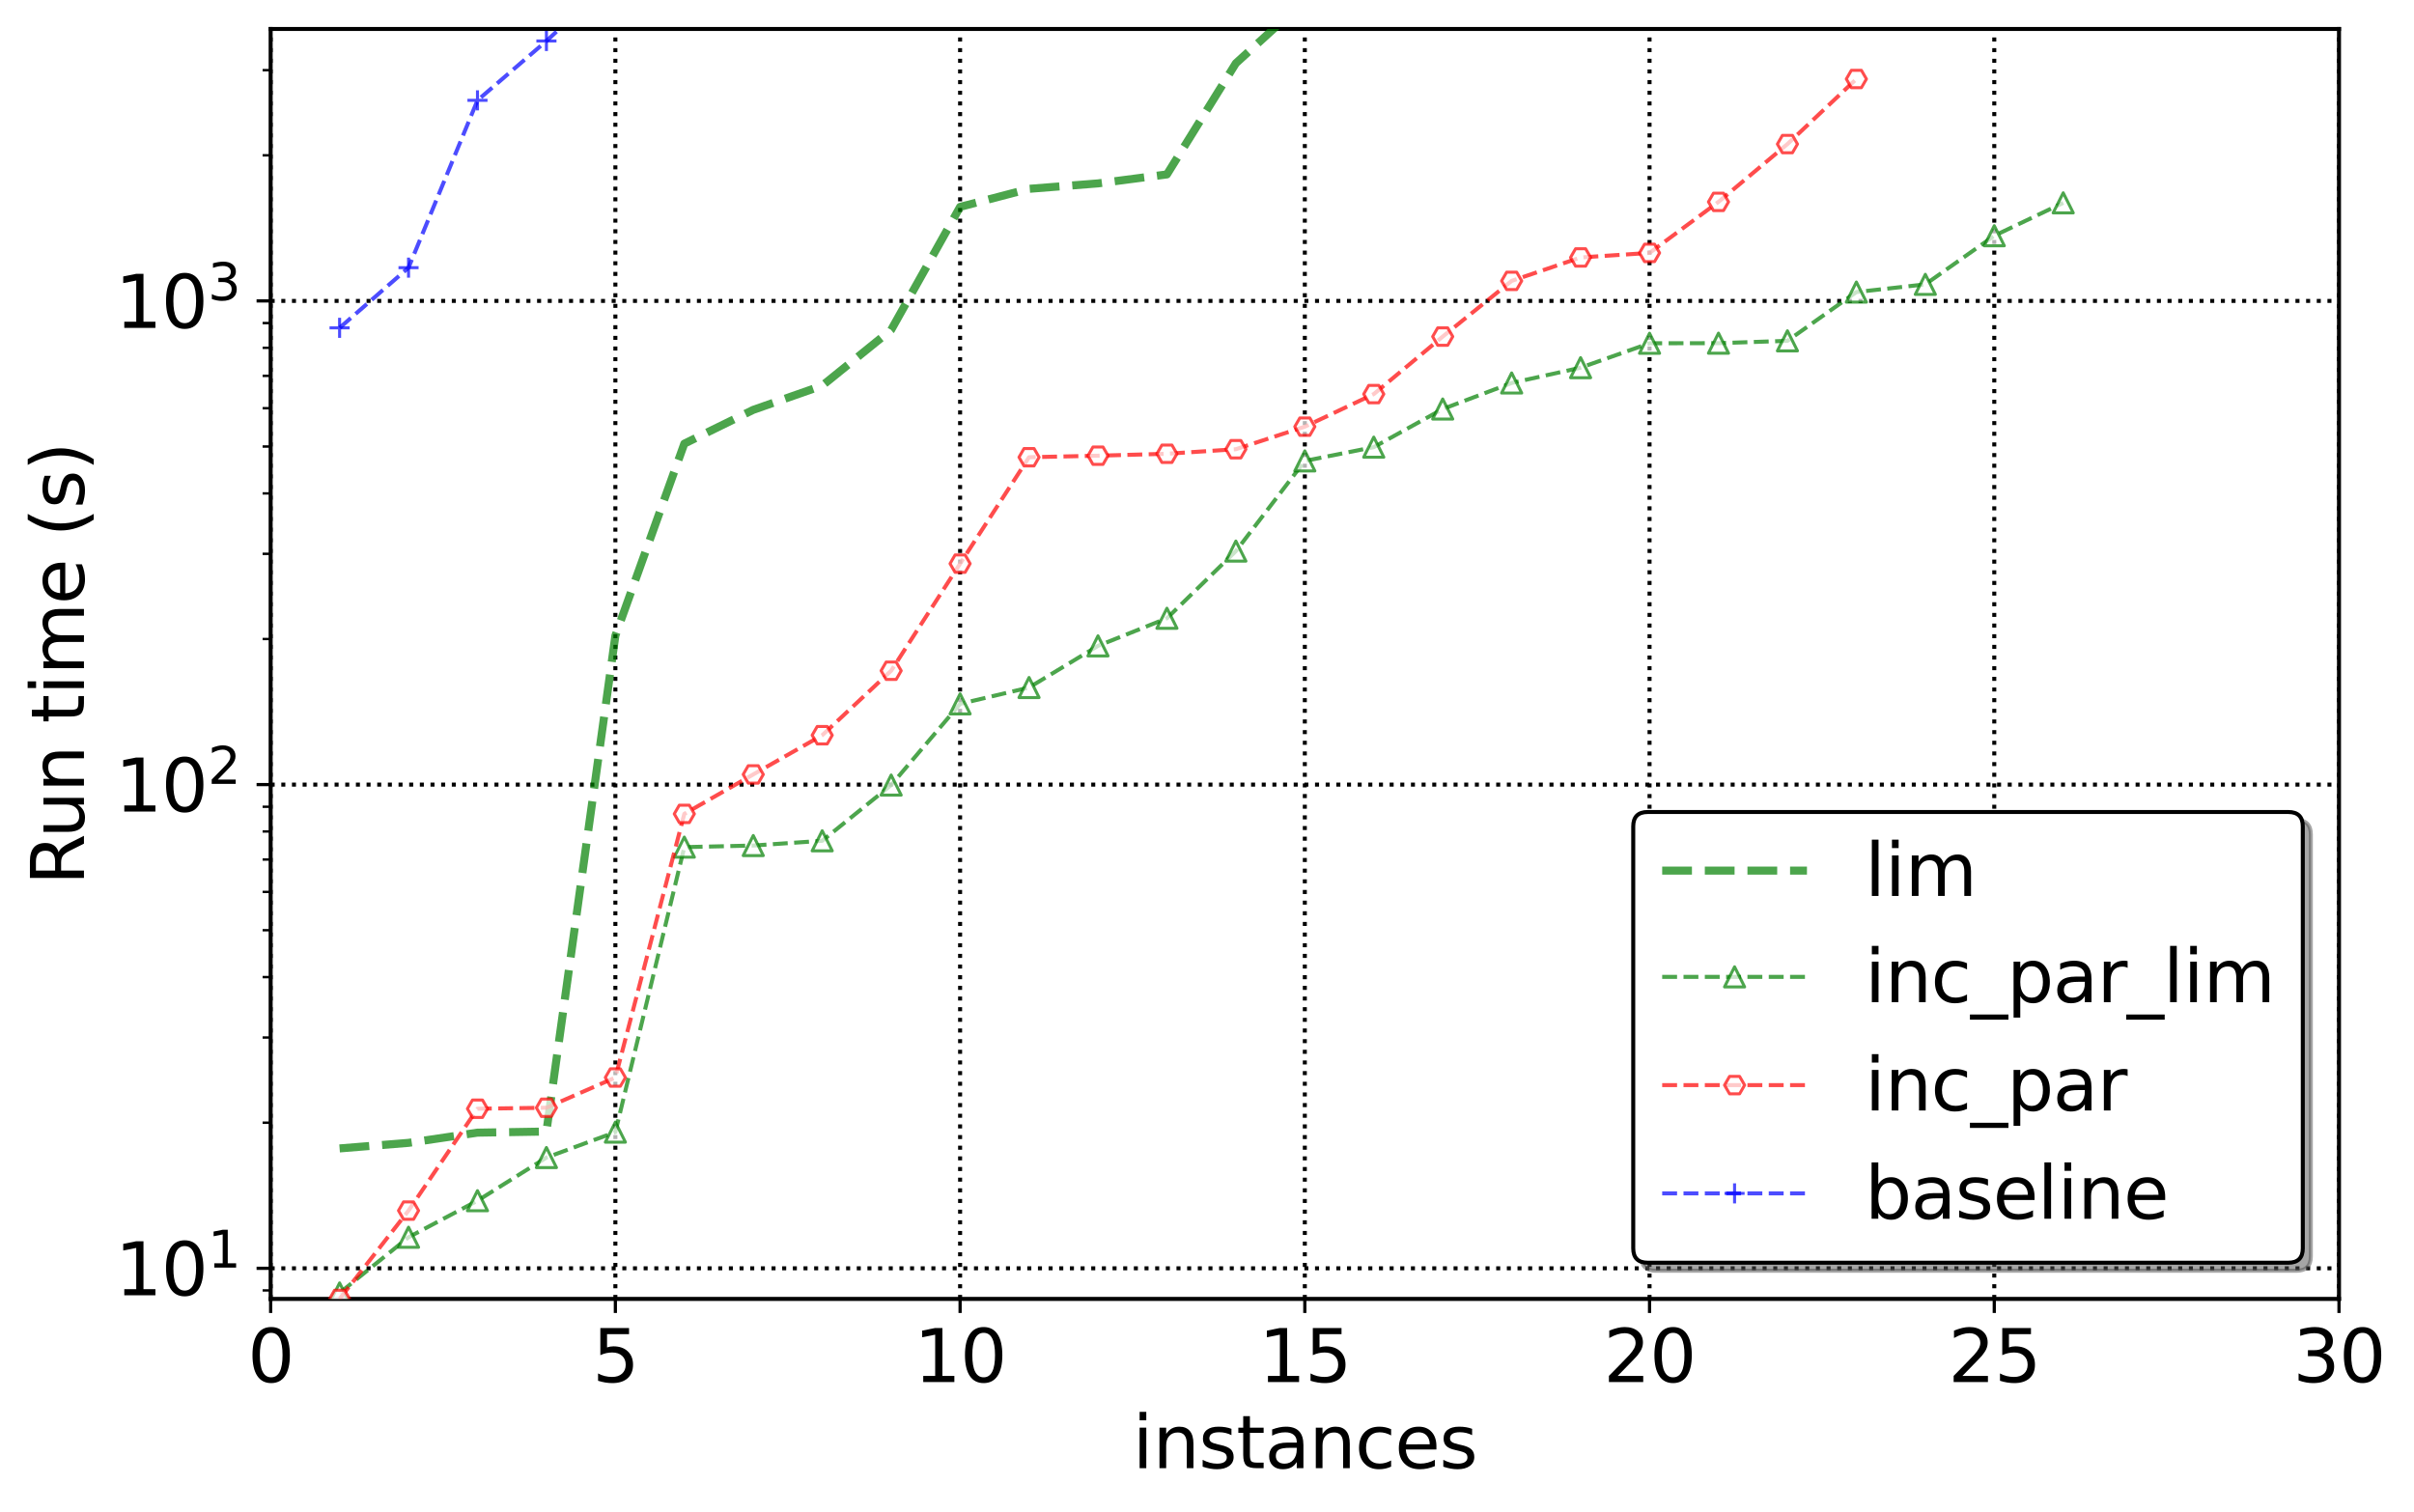<?xml version="1.0" encoding="utf-8" standalone="no"?>
<!DOCTYPE svg PUBLIC "-//W3C//DTD SVG 1.1//EN"
  "http://www.w3.org/Graphics/SVG/1.1/DTD/svg11.dtd">
<svg xmlns:xlink="http://www.w3.org/1999/xlink" width="600.279pt" height="376.061pt" viewBox="0 0 600.279 376.061" xmlns="http://www.w3.org/2000/svg" version="1.1">
 <defs>
  <style type="text/css">*{stroke-linejoin: round; stroke-linecap: butt}</style>
 </defs>
 <g id="figure_1">
  <g id="patch_1">
   <path d="M -0 376.061 
L 600.279 376.061 
L 600.279 0 
L -0 0 
z
" style="fill: #ffffff"/>
  </g>
  <g id="axes_1">
   <g id="patch_2">
    <path d="M 67.301 323.02 
L 581.627 323.02 
L 581.627 7.2 
L 67.301 7.2 
z
" style="fill: #ffffff"/>
   </g>
   <g id="matplotlib.axis_1">
    <g id="xtick_1">
     <g id="line2d_1">
      <path d="M 67.301 323.02 
L 67.301 7.2 
" clip-path="url(#p99c5e3335c)" style="fill: none; stroke-dasharray: 1,1.65; stroke-dashoffset: 0; stroke: #000000"/>
     </g>
     <g id="line2d_2">
      <defs>
       <path id="m44e0dbc655" d="M 0 0 
L 0 3.5 
" style="stroke: #000000; stroke-width: 0.8"/>
      </defs>
      <g>
       <use xlink:href="#m44e0dbc655" x="67.301" y="323.02" style="stroke: #000000; stroke-width: 0.8"/>
      </g>
     </g>
     <g id="text_1">
      <!-- 0 -->
      <g transform="translate(61.574 343.697) scale(0.18 -0.18)">
       <defs>
        <path id="DejaVuSans-30" d="M 2034 4250 
Q 1547 4250 1301 3770 
Q 1056 3291 1056 2328 
Q 1056 1369 1301 889 
Q 1547 409 2034 409 
Q 2525 409 2770 889 
Q 3016 1369 3016 2328 
Q 3016 3291 2770 3770 
Q 2525 4250 2034 4250 
z
M 2034 4750 
Q 2819 4750 3233 4129 
Q 3647 3509 3647 2328 
Q 3647 1150 3233 529 
Q 2819 -91 2034 -91 
Q 1250 -91 836 529 
Q 422 1150 422 2328 
Q 422 3509 836 4129 
Q 1250 4750 2034 4750 
z
" transform="scale(0.016)"/>
       </defs>
       <use xlink:href="#DejaVuSans-30"/>
      </g>
     </g>
    </g>
    <g id="xtick_2">
     <g id="line2d_3">
      <path d="M 153.022 323.02 
L 153.022 7.2 
" clip-path="url(#p99c5e3335c)" style="fill: none; stroke-dasharray: 1,1.65; stroke-dashoffset: 0; stroke: #000000"/>
     </g>
     <g id="line2d_4">
      <g>
       <use xlink:href="#m44e0dbc655" x="153.022" y="323.02" style="stroke: #000000; stroke-width: 0.8"/>
      </g>
     </g>
     <g id="text_2">
      <!-- 5 -->
      <g transform="translate(147.295 343.697) scale(0.18 -0.18)">
       <defs>
        <path id="DejaVuSans-35" d="M 691 4666 
L 3169 4666 
L 3169 4134 
L 1269 4134 
L 1269 2991 
Q 1406 3038 1543 3061 
Q 1681 3084 1819 3084 
Q 2600 3084 3056 2656 
Q 3513 2228 3513 1497 
Q 3513 744 3044 326 
Q 2575 -91 1722 -91 
Q 1428 -91 1123 -41 
Q 819 9 494 109 
L 494 744 
Q 775 591 1075 516 
Q 1375 441 1709 441 
Q 2250 441 2565 725 
Q 2881 1009 2881 1497 
Q 2881 1984 2565 2268 
Q 2250 2553 1709 2553 
Q 1456 2553 1204 2497 
Q 953 2441 691 2322 
L 691 4666 
z
" transform="scale(0.016)"/>
       </defs>
       <use xlink:href="#DejaVuSans-35"/>
      </g>
     </g>
    </g>
    <g id="xtick_3">
     <g id="line2d_5">
      <path d="M 238.743 323.02 
L 238.743 7.2 
" clip-path="url(#p99c5e3335c)" style="fill: none; stroke-dasharray: 1,1.65; stroke-dashoffset: 0; stroke: #000000"/>
     </g>
     <g id="line2d_6">
      <g>
       <use xlink:href="#m44e0dbc655" x="238.743" y="323.02" style="stroke: #000000; stroke-width: 0.8"/>
      </g>
     </g>
     <g id="text_3">
      <!-- 10 -->
      <g transform="translate(227.29 343.697) scale(0.18 -0.18)">
       <defs>
        <path id="DejaVuSans-31" d="M 794 531 
L 1825 531 
L 1825 4091 
L 703 3866 
L 703 4441 
L 1819 4666 
L 2450 4666 
L 2450 531 
L 3481 531 
L 3481 0 
L 794 0 
L 794 531 
z
" transform="scale(0.016)"/>
       </defs>
       <use xlink:href="#DejaVuSans-31"/>
       <use xlink:href="#DejaVuSans-30" x="63.623"/>
      </g>
     </g>
    </g>
    <g id="xtick_4">
     <g id="line2d_7">
      <path d="M 324.464 323.02 
L 324.464 7.2 
" clip-path="url(#p99c5e3335c)" style="fill: none; stroke-dasharray: 1,1.65; stroke-dashoffset: 0; stroke: #000000"/>
     </g>
     <g id="line2d_8">
      <g>
       <use xlink:href="#m44e0dbc655" x="324.464" y="323.02" style="stroke: #000000; stroke-width: 0.8"/>
      </g>
     </g>
     <g id="text_4">
      <!-- 15 -->
      <g transform="translate(313.011 343.697) scale(0.18 -0.18)">
       <use xlink:href="#DejaVuSans-31"/>
       <use xlink:href="#DejaVuSans-35" x="63.623"/>
      </g>
     </g>
    </g>
    <g id="xtick_5">
     <g id="line2d_9">
      <path d="M 410.185 323.02 
L 410.185 7.2 
" clip-path="url(#p99c5e3335c)" style="fill: none; stroke-dasharray: 1,1.65; stroke-dashoffset: 0; stroke: #000000"/>
     </g>
     <g id="line2d_10">
      <g>
       <use xlink:href="#m44e0dbc655" x="410.185" y="323.02" style="stroke: #000000; stroke-width: 0.8"/>
      </g>
     </g>
     <g id="text_5">
      <!-- 20 -->
      <g transform="translate(398.732 343.697) scale(0.18 -0.18)">
       <defs>
        <path id="DejaVuSans-32" d="M 1228 531 
L 3431 531 
L 3431 0 
L 469 0 
L 469 531 
Q 828 903 1448 1529 
Q 2069 2156 2228 2338 
Q 2531 2678 2651 2914 
Q 2772 3150 2772 3378 
Q 2772 3750 2511 3984 
Q 2250 4219 1831 4219 
Q 1534 4219 1204 4116 
Q 875 4013 500 3803 
L 500 4441 
Q 881 4594 1212 4672 
Q 1544 4750 1819 4750 
Q 2544 4750 2975 4387 
Q 3406 4025 3406 3419 
Q 3406 3131 3298 2873 
Q 3191 2616 2906 2266 
Q 2828 2175 2409 1742 
Q 1991 1309 1228 531 
z
" transform="scale(0.016)"/>
       </defs>
       <use xlink:href="#DejaVuSans-32"/>
       <use xlink:href="#DejaVuSans-30" x="63.623"/>
      </g>
     </g>
    </g>
    <g id="xtick_6">
     <g id="line2d_11">
      <path d="M 495.906 323.02 
L 495.906 7.2 
" clip-path="url(#p99c5e3335c)" style="fill: none; stroke-dasharray: 1,1.65; stroke-dashoffset: 0; stroke: #000000"/>
     </g>
     <g id="line2d_12">
      <g>
       <use xlink:href="#m44e0dbc655" x="495.906" y="323.02" style="stroke: #000000; stroke-width: 0.8"/>
      </g>
     </g>
     <g id="text_6">
      <!-- 25 -->
      <g transform="translate(484.453 343.697) scale(0.18 -0.18)">
       <use xlink:href="#DejaVuSans-32"/>
       <use xlink:href="#DejaVuSans-35" x="63.623"/>
      </g>
     </g>
    </g>
    <g id="xtick_7">
     <g id="line2d_13">
      <path d="M 581.627 323.02 
L 581.627 7.2 
" clip-path="url(#p99c5e3335c)" style="fill: none; stroke-dasharray: 1,1.65; stroke-dashoffset: 0; stroke: #000000"/>
     </g>
     <g id="line2d_14">
      <g>
       <use xlink:href="#m44e0dbc655" x="581.627" y="323.02" style="stroke: #000000; stroke-width: 0.8"/>
      </g>
     </g>
     <g id="text_7">
      <!-- 30 -->
      <g transform="translate(570.174 343.697) scale(0.18 -0.18)">
       <defs>
        <path id="DejaVuSans-33" d="M 2597 2516 
Q 3050 2419 3304 2112 
Q 3559 1806 3559 1356 
Q 3559 666 3084 287 
Q 2609 -91 1734 -91 
Q 1441 -91 1130 -33 
Q 819 25 488 141 
L 488 750 
Q 750 597 1062 519 
Q 1375 441 1716 441 
Q 2309 441 2620 675 
Q 2931 909 2931 1356 
Q 2931 1769 2642 2001 
Q 2353 2234 1838 2234 
L 1294 2234 
L 1294 2753 
L 1863 2753 
Q 2328 2753 2575 2939 
Q 2822 3125 2822 3475 
Q 2822 3834 2567 4026 
Q 2313 4219 1838 4219 
Q 1578 4219 1281 4162 
Q 984 4106 628 3988 
L 628 4550 
Q 988 4650 1302 4700 
Q 1616 4750 1894 4750 
Q 2613 4750 3031 4423 
Q 3450 4097 3450 3541 
Q 3450 3153 3228 2886 
Q 3006 2619 2597 2516 
z
" transform="scale(0.016)"/>
       </defs>
       <use xlink:href="#DejaVuSans-33"/>
       <use xlink:href="#DejaVuSans-30" x="63.623"/>
      </g>
     </g>
    </g>
    <g id="text_8">
     <!-- instances -->
     <g transform="translate(281.649 365.118) scale(0.18 -0.18)">
      <defs>
       <path id="DejaVuSans-69" d="M 603 3500 
L 1178 3500 
L 1178 0 
L 603 0 
L 603 3500 
z
M 603 4863 
L 1178 4863 
L 1178 4134 
L 603 4134 
L 603 4863 
z
" transform="scale(0.016)"/>
       <path id="DejaVuSans-6e" d="M 3513 2113 
L 3513 0 
L 2938 0 
L 2938 2094 
Q 2938 2591 2744 2837 
Q 2550 3084 2163 3084 
Q 1697 3084 1428 2787 
Q 1159 2491 1159 1978 
L 1159 0 
L 581 0 
L 581 3500 
L 1159 3500 
L 1159 2956 
Q 1366 3272 1645 3428 
Q 1925 3584 2291 3584 
Q 2894 3584 3203 3211 
Q 3513 2838 3513 2113 
z
" transform="scale(0.016)"/>
       <path id="DejaVuSans-73" d="M 2834 3397 
L 2834 2853 
Q 2591 2978 2328 3040 
Q 2066 3103 1784 3103 
Q 1356 3103 1142 2972 
Q 928 2841 928 2578 
Q 928 2378 1081 2264 
Q 1234 2150 1697 2047 
L 1894 2003 
Q 2506 1872 2764 1633 
Q 3022 1394 3022 966 
Q 3022 478 2636 193 
Q 2250 -91 1575 -91 
Q 1294 -91 989 -36 
Q 684 19 347 128 
L 347 722 
Q 666 556 975 473 
Q 1284 391 1588 391 
Q 1994 391 2212 530 
Q 2431 669 2431 922 
Q 2431 1156 2273 1281 
Q 2116 1406 1581 1522 
L 1381 1569 
Q 847 1681 609 1914 
Q 372 2147 372 2553 
Q 372 3047 722 3315 
Q 1072 3584 1716 3584 
Q 2034 3584 2315 3537 
Q 2597 3491 2834 3397 
z
" transform="scale(0.016)"/>
       <path id="DejaVuSans-74" d="M 1172 4494 
L 1172 3500 
L 2356 3500 
L 2356 3053 
L 1172 3053 
L 1172 1153 
Q 1172 725 1289 603 
Q 1406 481 1766 481 
L 2356 481 
L 2356 0 
L 1766 0 
Q 1100 0 847 248 
Q 594 497 594 1153 
L 594 3053 
L 172 3053 
L 172 3500 
L 594 3500 
L 594 4494 
L 1172 4494 
z
" transform="scale(0.016)"/>
       <path id="DejaVuSans-61" d="M 2194 1759 
Q 1497 1759 1228 1600 
Q 959 1441 959 1056 
Q 959 750 1161 570 
Q 1363 391 1709 391 
Q 2188 391 2477 730 
Q 2766 1069 2766 1631 
L 2766 1759 
L 2194 1759 
z
M 3341 1997 
L 3341 0 
L 2766 0 
L 2766 531 
Q 2569 213 2275 61 
Q 1981 -91 1556 -91 
Q 1019 -91 701 211 
Q 384 513 384 1019 
Q 384 1609 779 1909 
Q 1175 2209 1959 2209 
L 2766 2209 
L 2766 2266 
Q 2766 2663 2505 2880 
Q 2244 3097 1772 3097 
Q 1472 3097 1187 3025 
Q 903 2953 641 2809 
L 641 3341 
Q 956 3463 1253 3523 
Q 1550 3584 1831 3584 
Q 2591 3584 2966 3190 
Q 3341 2797 3341 1997 
z
" transform="scale(0.016)"/>
       <path id="DejaVuSans-63" d="M 3122 3366 
L 3122 2828 
Q 2878 2963 2633 3030 
Q 2388 3097 2138 3097 
Q 1578 3097 1268 2742 
Q 959 2388 959 1747 
Q 959 1106 1268 751 
Q 1578 397 2138 397 
Q 2388 397 2633 464 
Q 2878 531 3122 666 
L 3122 134 
Q 2881 22 2623 -34 
Q 2366 -91 2075 -91 
Q 1284 -91 818 406 
Q 353 903 353 1747 
Q 353 2603 823 3093 
Q 1294 3584 2113 3584 
Q 2378 3584 2631 3529 
Q 2884 3475 3122 3366 
z
" transform="scale(0.016)"/>
       <path id="DejaVuSans-65" d="M 3597 1894 
L 3597 1613 
L 953 1613 
Q 991 1019 1311 708 
Q 1631 397 2203 397 
Q 2534 397 2845 478 
Q 3156 559 3463 722 
L 3463 178 
Q 3153 47 2828 -22 
Q 2503 -91 2169 -91 
Q 1331 -91 842 396 
Q 353 884 353 1716 
Q 353 2575 817 3079 
Q 1281 3584 2069 3584 
Q 2775 3584 3186 3129 
Q 3597 2675 3597 1894 
z
M 3022 2063 
Q 3016 2534 2758 2815 
Q 2500 3097 2075 3097 
Q 1594 3097 1305 2825 
Q 1016 2553 972 2059 
L 3022 2063 
z
" transform="scale(0.016)"/>
      </defs>
      <use xlink:href="#DejaVuSans-69"/>
      <use xlink:href="#DejaVuSans-6e" x="27.783"/>
      <use xlink:href="#DejaVuSans-73" x="91.162"/>
      <use xlink:href="#DejaVuSans-74" x="143.262"/>
      <use xlink:href="#DejaVuSans-61" x="182.471"/>
      <use xlink:href="#DejaVuSans-6e" x="243.75"/>
      <use xlink:href="#DejaVuSans-63" x="307.129"/>
      <use xlink:href="#DejaVuSans-65" x="362.109"/>
      <use xlink:href="#DejaVuSans-73" x="423.633"/>
     </g>
    </g>
   </g>
   <g id="matplotlib.axis_2">
    <g id="ytick_1">
     <g id="line2d_15">
      <path d="M 67.301 315.409 
L 581.627 315.409 
" clip-path="url(#p99c5e3335c)" style="fill: none; stroke-dasharray: 1,1.65; stroke-dashoffset: 0; stroke: #000000"/>
     </g>
     <g id="line2d_16">
      <defs>
       <path id="m83ab590ebc" d="M 0 0 
L -3.5 0 
" style="stroke: #000000; stroke-width: 0.8"/>
      </defs>
      <g>
       <use xlink:href="#m83ab590ebc" x="67.301" y="315.409" style="stroke: #000000; stroke-width: 0.8"/>
      </g>
     </g>
     <g id="text_9">
      <!-- $\mathdefault{10^{1}}$ -->
      <g transform="translate(28.621 322.247) scale(0.18 -0.18)">
       <use xlink:href="#DejaVuSans-31" transform="translate(0 0.684)"/>
       <use xlink:href="#DejaVuSans-30" transform="translate(63.623 0.684)"/>
       <use xlink:href="#DejaVuSans-31" transform="translate(128.203 38.966) scale(0.7)"/>
      </g>
     </g>
    </g>
    <g id="ytick_2">
     <g id="line2d_17">
      <path d="M 67.301 195.122 
L 581.627 195.122 
" clip-path="url(#p99c5e3335c)" style="fill: none; stroke-dasharray: 1,1.65; stroke-dashoffset: 0; stroke: #000000"/>
     </g>
     <g id="line2d_18">
      <g>
       <use xlink:href="#m83ab590ebc" x="67.301" y="195.122" style="stroke: #000000; stroke-width: 0.8"/>
      </g>
     </g>
     <g id="text_10">
      <!-- $\mathdefault{10^{2}}$ -->
      <g transform="translate(28.621 201.961) scale(0.18 -0.18)">
       <use xlink:href="#DejaVuSans-31" transform="translate(0 0.766)"/>
       <use xlink:href="#DejaVuSans-30" transform="translate(63.623 0.766)"/>
       <use xlink:href="#DejaVuSans-32" transform="translate(128.203 39.047) scale(0.7)"/>
      </g>
     </g>
    </g>
    <g id="ytick_3">
     <g id="line2d_19">
      <path d="M 67.301 74.836 
L 581.627 74.836 
" clip-path="url(#p99c5e3335c)" style="fill: none; stroke-dasharray: 1,1.65; stroke-dashoffset: 0; stroke: #000000"/>
     </g>
     <g id="line2d_20">
      <g>
       <use xlink:href="#m83ab590ebc" x="67.301" y="74.836" style="stroke: #000000; stroke-width: 0.8"/>
      </g>
     </g>
     <g id="text_11">
      <!-- $\mathdefault{10^{3}}$ -->
      <g transform="translate(28.621 81.675) scale(0.18 -0.18)">
       <use xlink:href="#DejaVuSans-31" transform="translate(0 0.766)"/>
       <use xlink:href="#DejaVuSans-30" transform="translate(63.623 0.766)"/>
       <use xlink:href="#DejaVuSans-33" transform="translate(128.203 39.047) scale(0.7)"/>
      </g>
     </g>
    </g>
    <g id="ytick_4">
     <g id="line2d_21">
      <defs>
       <path id="me907d3b94b" d="M 0 0 
L -2 0 
" style="stroke: #000000; stroke-width: 0.6"/>
      </defs>
      <g>
       <use xlink:href="#me907d3b94b" x="67.301" y="320.913" style="stroke: #000000; stroke-width: 0.6"/>
      </g>
     </g>
    </g>
    <g id="ytick_5">
     <g id="line2d_22">
      <g>
       <use xlink:href="#me907d3b94b" x="67.301" y="279.199" style="stroke: #000000; stroke-width: 0.6"/>
      </g>
     </g>
    </g>
    <g id="ytick_6">
     <g id="line2d_23">
      <g>
       <use xlink:href="#me907d3b94b" x="67.301" y="258.018" style="stroke: #000000; stroke-width: 0.6"/>
      </g>
     </g>
    </g>
    <g id="ytick_7">
     <g id="line2d_24">
      <g>
       <use xlink:href="#me907d3b94b" x="67.301" y="242.989" style="stroke: #000000; stroke-width: 0.6"/>
      </g>
     </g>
    </g>
    <g id="ytick_8">
     <g id="line2d_25">
      <g>
       <use xlink:href="#me907d3b94b" x="67.301" y="231.332" style="stroke: #000000; stroke-width: 0.6"/>
      </g>
     </g>
    </g>
    <g id="ytick_9">
     <g id="line2d_26">
      <g>
       <use xlink:href="#me907d3b94b" x="67.301" y="221.808" style="stroke: #000000; stroke-width: 0.6"/>
      </g>
     </g>
    </g>
    <g id="ytick_10">
     <g id="line2d_27">
      <g>
       <use xlink:href="#me907d3b94b" x="67.301" y="213.755" style="stroke: #000000; stroke-width: 0.6"/>
      </g>
     </g>
    </g>
    <g id="ytick_11">
     <g id="line2d_28">
      <g>
       <use xlink:href="#me907d3b94b" x="67.301" y="206.779" style="stroke: #000000; stroke-width: 0.6"/>
      </g>
     </g>
    </g>
    <g id="ytick_12">
     <g id="line2d_29">
      <g>
       <use xlink:href="#me907d3b94b" x="67.301" y="200.626" style="stroke: #000000; stroke-width: 0.6"/>
      </g>
     </g>
    </g>
    <g id="ytick_13">
     <g id="line2d_30">
      <g>
       <use xlink:href="#me907d3b94b" x="67.301" y="158.913" style="stroke: #000000; stroke-width: 0.6"/>
      </g>
     </g>
    </g>
    <g id="ytick_14">
     <g id="line2d_31">
      <g>
       <use xlink:href="#me907d3b94b" x="67.301" y="137.731" style="stroke: #000000; stroke-width: 0.6"/>
      </g>
     </g>
    </g>
    <g id="ytick_15">
     <g id="line2d_32">
      <g>
       <use xlink:href="#me907d3b94b" x="67.301" y="122.703" style="stroke: #000000; stroke-width: 0.6"/>
      </g>
     </g>
    </g>
    <g id="ytick_16">
     <g id="line2d_33">
      <g>
       <use xlink:href="#me907d3b94b" x="67.301" y="111.046" style="stroke: #000000; stroke-width: 0.6"/>
      </g>
     </g>
    </g>
    <g id="ytick_17">
     <g id="line2d_34">
      <g>
       <use xlink:href="#me907d3b94b" x="67.301" y="101.521" style="stroke: #000000; stroke-width: 0.6"/>
      </g>
     </g>
    </g>
    <g id="ytick_18">
     <g id="line2d_35">
      <g>
       <use xlink:href="#me907d3b94b" x="67.301" y="93.469" style="stroke: #000000; stroke-width: 0.6"/>
      </g>
     </g>
    </g>
    <g id="ytick_19">
     <g id="line2d_36">
      <g>
       <use xlink:href="#me907d3b94b" x="67.301" y="86.493" style="stroke: #000000; stroke-width: 0.6"/>
      </g>
     </g>
    </g>
    <g id="ytick_20">
     <g id="line2d_37">
      <g>
       <use xlink:href="#me907d3b94b" x="67.301" y="80.34" style="stroke: #000000; stroke-width: 0.6"/>
      </g>
     </g>
    </g>
    <g id="ytick_21">
     <g id="line2d_38">
      <g>
       <use xlink:href="#me907d3b94b" x="67.301" y="38.626" style="stroke: #000000; stroke-width: 0.6"/>
      </g>
     </g>
    </g>
    <g id="ytick_22">
     <g id="line2d_39">
      <g>
       <use xlink:href="#me907d3b94b" x="67.301" y="17.445" style="stroke: #000000; stroke-width: 0.6"/>
      </g>
     </g>
    </g>
    <g id="text_12">
     <!-- Run time (s) -->
     <g transform="translate(20.877 220.131) rotate(-90) scale(0.18 -0.18)">
      <defs>
       <path id="DejaVuSans-52" d="M 2841 2188 
Q 3044 2119 3236 1894 
Q 3428 1669 3622 1275 
L 4263 0 
L 3584 0 
L 2988 1197 
Q 2756 1666 2539 1819 
Q 2322 1972 1947 1972 
L 1259 1972 
L 1259 0 
L 628 0 
L 628 4666 
L 2053 4666 
Q 2853 4666 3247 4331 
Q 3641 3997 3641 3322 
Q 3641 2881 3436 2590 
Q 3231 2300 2841 2188 
z
M 1259 4147 
L 1259 2491 
L 2053 2491 
Q 2509 2491 2742 2702 
Q 2975 2913 2975 3322 
Q 2975 3731 2742 3939 
Q 2509 4147 2053 4147 
L 1259 4147 
z
" transform="scale(0.016)"/>
       <path id="DejaVuSans-75" d="M 544 1381 
L 544 3500 
L 1119 3500 
L 1119 1403 
Q 1119 906 1312 657 
Q 1506 409 1894 409 
Q 2359 409 2629 706 
Q 2900 1003 2900 1516 
L 2900 3500 
L 3475 3500 
L 3475 0 
L 2900 0 
L 2900 538 
Q 2691 219 2414 64 
Q 2138 -91 1772 -91 
Q 1169 -91 856 284 
Q 544 659 544 1381 
z
M 1991 3584 
L 1991 3584 
z
" transform="scale(0.016)"/>
       <path id="DejaVuSans-20" transform="scale(0.016)"/>
       <path id="DejaVuSans-6d" d="M 3328 2828 
Q 3544 3216 3844 3400 
Q 4144 3584 4550 3584 
Q 5097 3584 5394 3201 
Q 5691 2819 5691 2113 
L 5691 0 
L 5113 0 
L 5113 2094 
Q 5113 2597 4934 2840 
Q 4756 3084 4391 3084 
Q 3944 3084 3684 2787 
Q 3425 2491 3425 1978 
L 3425 0 
L 2847 0 
L 2847 2094 
Q 2847 2600 2669 2842 
Q 2491 3084 2119 3084 
Q 1678 3084 1418 2786 
Q 1159 2488 1159 1978 
L 1159 0 
L 581 0 
L 581 3500 
L 1159 3500 
L 1159 2956 
Q 1356 3278 1631 3431 
Q 1906 3584 2284 3584 
Q 2666 3584 2933 3390 
Q 3200 3197 3328 2828 
z
" transform="scale(0.016)"/>
       <path id="DejaVuSans-28" d="M 1984 4856 
Q 1566 4138 1362 3434 
Q 1159 2731 1159 2009 
Q 1159 1288 1364 580 
Q 1569 -128 1984 -844 
L 1484 -844 
Q 1016 -109 783 600 
Q 550 1309 550 2009 
Q 550 2706 781 3412 
Q 1013 4119 1484 4856 
L 1984 4856 
z
" transform="scale(0.016)"/>
       <path id="DejaVuSans-29" d="M 513 4856 
L 1013 4856 
Q 1481 4119 1714 3412 
Q 1947 2706 1947 2009 
Q 1947 1309 1714 600 
Q 1481 -109 1013 -844 
L 513 -844 
Q 928 -128 1133 580 
Q 1338 1288 1338 2009 
Q 1338 2731 1133 3434 
Q 928 4138 513 4856 
z
" transform="scale(0.016)"/>
      </defs>
      <use xlink:href="#DejaVuSans-52"/>
      <use xlink:href="#DejaVuSans-75" x="64.982"/>
      <use xlink:href="#DejaVuSans-6e" x="128.361"/>
      <use xlink:href="#DejaVuSans-20" x="191.74"/>
      <use xlink:href="#DejaVuSans-74" x="223.527"/>
      <use xlink:href="#DejaVuSans-69" x="262.736"/>
      <use xlink:href="#DejaVuSans-6d" x="290.52"/>
      <use xlink:href="#DejaVuSans-65" x="387.932"/>
      <use xlink:href="#DejaVuSans-20" x="449.455"/>
      <use xlink:href="#DejaVuSans-28" x="481.242"/>
      <use xlink:href="#DejaVuSans-73" x="520.256"/>
      <use xlink:href="#DejaVuSans-29" x="572.355"/>
     </g>
    </g>
   </g>
   <g id="patch_3">
    <path d="M 67.301 323.02 
L 67.301 7.2 
" style="fill: none; stroke: #000000; stroke-linejoin: miter; stroke-linecap: square"/>
   </g>
   <g id="patch_4">
    <path d="M 581.627 323.02 
L 581.627 7.2 
" style="fill: none; stroke: #000000; stroke-linejoin: miter; stroke-linecap: square"/>
   </g>
   <g id="patch_5">
    <path d="M 67.301 323.02 
L 581.627 323.02 
" style="fill: none; stroke: #000000; stroke-linejoin: miter; stroke-linecap: square"/>
   </g>
   <g id="patch_6">
    <path d="M 67.301 7.2 
L 581.627 7.2 
" style="fill: none; stroke: #000000; stroke-linejoin: miter; stroke-linecap: square"/>
   </g>
   <g id="line2d_40">
    <path d="M 84.445 285.597 
L 101.589 284.213 
L 118.733 281.676 
L 135.877 281.397 
L 153.022 158.088 
L 170.166 110.33 
L 187.31 101.922 
L 204.454 95.907 
L 221.598 82.038 
L 238.743 51.447 
L 255.887 46.96 
L 273.031 45.61 
L 290.175 43.377 
L 307.319 15.729 
L 324.464 0.114 
L 327.241 -1 
" clip-path="url(#p99c5e3335c)" style="fill: none; stroke-dasharray: 7.4,3.2; stroke-dashoffset: 0; stroke: #008000; stroke-opacity: 0.7; stroke-width: 2"/>
   </g>
   <g id="line2d_41">
    <path d="M 84.445 321.541 
L 101.589 307.686 
L 118.733 298.6 
L 135.877 287.867 
L 153.022 281.543 
L 170.166 210.67 
L 187.31 210.274 
L 204.454 209.094 
L 221.598 195.236 
L 238.743 175.041 
L 255.887 170.977 
L 273.031 160.621 
L 290.175 153.754 
L 307.319 137.052 
L 324.464 114.622 
L 341.608 111.2 
L 358.752 101.717 
L 375.896 95.241 
L 393.04 91.436 
L 410.185 85.365 
L 427.329 85.342 
L 444.473 84.761 
L 461.617 72.634 
L 478.761 70.717 
L 495.906 58.622 
L 513.05 50.447 
" clip-path="url(#p99c5e3335c)" style="fill: none; stroke-dasharray: 3.7,1.6; stroke-dashoffset: 0; stroke: #008000; stroke-opacity: 0.7"/>
    <defs>
     <path id="mdd985b385a" d="M 0 -2.5 
L -2.5 2.5 
L 2.5 2.5 
z
" style="stroke: #008000; stroke-opacity: 0.7; stroke-width: 0.75; stroke-linejoin: miter"/>
    </defs>
    <g clip-path="url(#p99c5e3335c)">
     <use xlink:href="#mdd985b385a" x="84.445" y="321.541" style="fill: #ffffff; fill-opacity: 0.7; stroke: #008000; stroke-opacity: 0.7; stroke-width: 0.75; stroke-linejoin: miter"/>
     <use xlink:href="#mdd985b385a" x="101.589" y="307.686" style="fill: #ffffff; fill-opacity: 0.7; stroke: #008000; stroke-opacity: 0.7; stroke-width: 0.75; stroke-linejoin: miter"/>
     <use xlink:href="#mdd985b385a" x="118.733" y="298.6" style="fill: #ffffff; fill-opacity: 0.7; stroke: #008000; stroke-opacity: 0.7; stroke-width: 0.75; stroke-linejoin: miter"/>
     <use xlink:href="#mdd985b385a" x="135.877" y="287.867" style="fill: #ffffff; fill-opacity: 0.7; stroke: #008000; stroke-opacity: 0.7; stroke-width: 0.75; stroke-linejoin: miter"/>
     <use xlink:href="#mdd985b385a" x="153.022" y="281.543" style="fill: #ffffff; fill-opacity: 0.7; stroke: #008000; stroke-opacity: 0.7; stroke-width: 0.75; stroke-linejoin: miter"/>
     <use xlink:href="#mdd985b385a" x="170.166" y="210.67" style="fill: #ffffff; fill-opacity: 0.7; stroke: #008000; stroke-opacity: 0.7; stroke-width: 0.75; stroke-linejoin: miter"/>
     <use xlink:href="#mdd985b385a" x="187.31" y="210.274" style="fill: #ffffff; fill-opacity: 0.7; stroke: #008000; stroke-opacity: 0.7; stroke-width: 0.75; stroke-linejoin: miter"/>
     <use xlink:href="#mdd985b385a" x="204.454" y="209.094" style="fill: #ffffff; fill-opacity: 0.7; stroke: #008000; stroke-opacity: 0.7; stroke-width: 0.75; stroke-linejoin: miter"/>
     <use xlink:href="#mdd985b385a" x="221.598" y="195.236" style="fill: #ffffff; fill-opacity: 0.7; stroke: #008000; stroke-opacity: 0.7; stroke-width: 0.75; stroke-linejoin: miter"/>
     <use xlink:href="#mdd985b385a" x="238.743" y="175.041" style="fill: #ffffff; fill-opacity: 0.7; stroke: #008000; stroke-opacity: 0.7; stroke-width: 0.75; stroke-linejoin: miter"/>
     <use xlink:href="#mdd985b385a" x="255.887" y="170.977" style="fill: #ffffff; fill-opacity: 0.7; stroke: #008000; stroke-opacity: 0.7; stroke-width: 0.75; stroke-linejoin: miter"/>
     <use xlink:href="#mdd985b385a" x="273.031" y="160.621" style="fill: #ffffff; fill-opacity: 0.7; stroke: #008000; stroke-opacity: 0.7; stroke-width: 0.75; stroke-linejoin: miter"/>
     <use xlink:href="#mdd985b385a" x="290.175" y="153.754" style="fill: #ffffff; fill-opacity: 0.7; stroke: #008000; stroke-opacity: 0.7; stroke-width: 0.75; stroke-linejoin: miter"/>
     <use xlink:href="#mdd985b385a" x="307.319" y="137.052" style="fill: #ffffff; fill-opacity: 0.7; stroke: #008000; stroke-opacity: 0.7; stroke-width: 0.75; stroke-linejoin: miter"/>
     <use xlink:href="#mdd985b385a" x="324.464" y="114.622" style="fill: #ffffff; fill-opacity: 0.7; stroke: #008000; stroke-opacity: 0.7; stroke-width: 0.75; stroke-linejoin: miter"/>
     <use xlink:href="#mdd985b385a" x="341.608" y="111.2" style="fill: #ffffff; fill-opacity: 0.7; stroke: #008000; stroke-opacity: 0.7; stroke-width: 0.75; stroke-linejoin: miter"/>
     <use xlink:href="#mdd985b385a" x="358.752" y="101.717" style="fill: #ffffff; fill-opacity: 0.7; stroke: #008000; stroke-opacity: 0.7; stroke-width: 0.75; stroke-linejoin: miter"/>
     <use xlink:href="#mdd985b385a" x="375.896" y="95.241" style="fill: #ffffff; fill-opacity: 0.7; stroke: #008000; stroke-opacity: 0.7; stroke-width: 0.75; stroke-linejoin: miter"/>
     <use xlink:href="#mdd985b385a" x="393.04" y="91.436" style="fill: #ffffff; fill-opacity: 0.7; stroke: #008000; stroke-opacity: 0.7; stroke-width: 0.75; stroke-linejoin: miter"/>
     <use xlink:href="#mdd985b385a" x="410.185" y="85.365" style="fill: #ffffff; fill-opacity: 0.7; stroke: #008000; stroke-opacity: 0.7; stroke-width: 0.75; stroke-linejoin: miter"/>
     <use xlink:href="#mdd985b385a" x="427.329" y="85.342" style="fill: #ffffff; fill-opacity: 0.7; stroke: #008000; stroke-opacity: 0.7; stroke-width: 0.75; stroke-linejoin: miter"/>
     <use xlink:href="#mdd985b385a" x="444.473" y="84.761" style="fill: #ffffff; fill-opacity: 0.7; stroke: #008000; stroke-opacity: 0.7; stroke-width: 0.75; stroke-linejoin: miter"/>
     <use xlink:href="#mdd985b385a" x="461.617" y="72.634" style="fill: #ffffff; fill-opacity: 0.7; stroke: #008000; stroke-opacity: 0.7; stroke-width: 0.75; stroke-linejoin: miter"/>
     <use xlink:href="#mdd985b385a" x="478.761" y="70.717" style="fill: #ffffff; fill-opacity: 0.7; stroke: #008000; stroke-opacity: 0.7; stroke-width: 0.75; stroke-linejoin: miter"/>
     <use xlink:href="#mdd985b385a" x="495.906" y="58.622" style="fill: #ffffff; fill-opacity: 0.7; stroke: #008000; stroke-opacity: 0.7; stroke-width: 0.75; stroke-linejoin: miter"/>
     <use xlink:href="#mdd985b385a" x="513.05" y="50.447" style="fill: #ffffff; fill-opacity: 0.7; stroke: #008000; stroke-opacity: 0.7; stroke-width: 0.75; stroke-linejoin: miter"/>
    </g>
   </g>
   <g id="line2d_42">
    <path d="M 84.445 323.02 
L 101.589 301.061 
L 118.733 275.726 
L 135.877 275.479 
L 153.022 267.964 
L 170.166 202.405 
L 187.31 192.59 
L 204.454 182.838 
L 221.598 166.802 
L 238.743 140.173 
L 255.887 113.706 
L 273.031 113.327 
L 290.175 112.845 
L 307.319 111.716 
L 324.464 106.104 
L 341.608 98.003 
L 358.752 83.701 
L 375.896 69.85 
L 393.04 64.026 
L 410.185 62.895 
L 427.329 50.202 
L 444.473 35.828 
L 461.617 19.647 
" clip-path="url(#p99c5e3335c)" style="fill: none; stroke-dasharray: 3.7,1.6; stroke-dashoffset: 0; stroke: #ff0000; stroke-opacity: 0.7"/>
    <defs>
     <path id="m46728c6e46" d="M -1.25 -2.165 
L -2.5 -0 
L -1.25 2.165 
L 1.25 2.165 
L 2.5 0 
L 1.25 -2.165 
z
" style="stroke: #ff0000; stroke-opacity: 0.7; stroke-width: 0.75; stroke-linejoin: miter"/>
    </defs>
    <g clip-path="url(#p99c5e3335c)">
     <use xlink:href="#m46728c6e46" x="84.445" y="323.02" style="fill: #ffffff; fill-opacity: 0.7; stroke: #ff0000; stroke-opacity: 0.7; stroke-width: 0.75; stroke-linejoin: miter"/>
     <use xlink:href="#m46728c6e46" x="101.589" y="301.061" style="fill: #ffffff; fill-opacity: 0.7; stroke: #ff0000; stroke-opacity: 0.7; stroke-width: 0.75; stroke-linejoin: miter"/>
     <use xlink:href="#m46728c6e46" x="118.733" y="275.726" style="fill: #ffffff; fill-opacity: 0.7; stroke: #ff0000; stroke-opacity: 0.7; stroke-width: 0.75; stroke-linejoin: miter"/>
     <use xlink:href="#m46728c6e46" x="135.877" y="275.479" style="fill: #ffffff; fill-opacity: 0.7; stroke: #ff0000; stroke-opacity: 0.7; stroke-width: 0.75; stroke-linejoin: miter"/>
     <use xlink:href="#m46728c6e46" x="153.022" y="267.964" style="fill: #ffffff; fill-opacity: 0.7; stroke: #ff0000; stroke-opacity: 0.7; stroke-width: 0.75; stroke-linejoin: miter"/>
     <use xlink:href="#m46728c6e46" x="170.166" y="202.405" style="fill: #ffffff; fill-opacity: 0.7; stroke: #ff0000; stroke-opacity: 0.7; stroke-width: 0.75; stroke-linejoin: miter"/>
     <use xlink:href="#m46728c6e46" x="187.31" y="192.59" style="fill: #ffffff; fill-opacity: 0.7; stroke: #ff0000; stroke-opacity: 0.7; stroke-width: 0.75; stroke-linejoin: miter"/>
     <use xlink:href="#m46728c6e46" x="204.454" y="182.838" style="fill: #ffffff; fill-opacity: 0.7; stroke: #ff0000; stroke-opacity: 0.7; stroke-width: 0.75; stroke-linejoin: miter"/>
     <use xlink:href="#m46728c6e46" x="221.598" y="166.802" style="fill: #ffffff; fill-opacity: 0.7; stroke: #ff0000; stroke-opacity: 0.7; stroke-width: 0.75; stroke-linejoin: miter"/>
     <use xlink:href="#m46728c6e46" x="238.743" y="140.173" style="fill: #ffffff; fill-opacity: 0.7; stroke: #ff0000; stroke-opacity: 0.7; stroke-width: 0.75; stroke-linejoin: miter"/>
     <use xlink:href="#m46728c6e46" x="255.887" y="113.706" style="fill: #ffffff; fill-opacity: 0.7; stroke: #ff0000; stroke-opacity: 0.7; stroke-width: 0.75; stroke-linejoin: miter"/>
     <use xlink:href="#m46728c6e46" x="273.031" y="113.327" style="fill: #ffffff; fill-opacity: 0.7; stroke: #ff0000; stroke-opacity: 0.7; stroke-width: 0.75; stroke-linejoin: miter"/>
     <use xlink:href="#m46728c6e46" x="290.175" y="112.845" style="fill: #ffffff; fill-opacity: 0.7; stroke: #ff0000; stroke-opacity: 0.7; stroke-width: 0.75; stroke-linejoin: miter"/>
     <use xlink:href="#m46728c6e46" x="307.319" y="111.716" style="fill: #ffffff; fill-opacity: 0.7; stroke: #ff0000; stroke-opacity: 0.7; stroke-width: 0.75; stroke-linejoin: miter"/>
     <use xlink:href="#m46728c6e46" x="324.464" y="106.104" style="fill: #ffffff; fill-opacity: 0.7; stroke: #ff0000; stroke-opacity: 0.7; stroke-width: 0.75; stroke-linejoin: miter"/>
     <use xlink:href="#m46728c6e46" x="341.608" y="98.003" style="fill: #ffffff; fill-opacity: 0.7; stroke: #ff0000; stroke-opacity: 0.7; stroke-width: 0.75; stroke-linejoin: miter"/>
     <use xlink:href="#m46728c6e46" x="358.752" y="83.701" style="fill: #ffffff; fill-opacity: 0.7; stroke: #ff0000; stroke-opacity: 0.7; stroke-width: 0.75; stroke-linejoin: miter"/>
     <use xlink:href="#m46728c6e46" x="375.896" y="69.85" style="fill: #ffffff; fill-opacity: 0.7; stroke: #ff0000; stroke-opacity: 0.7; stroke-width: 0.75; stroke-linejoin: miter"/>
     <use xlink:href="#m46728c6e46" x="393.04" y="64.026" style="fill: #ffffff; fill-opacity: 0.7; stroke: #ff0000; stroke-opacity: 0.7; stroke-width: 0.75; stroke-linejoin: miter"/>
     <use xlink:href="#m46728c6e46" x="410.185" y="62.895" style="fill: #ffffff; fill-opacity: 0.7; stroke: #ff0000; stroke-opacity: 0.7; stroke-width: 0.75; stroke-linejoin: miter"/>
     <use xlink:href="#m46728c6e46" x="427.329" y="50.202" style="fill: #ffffff; fill-opacity: 0.7; stroke: #ff0000; stroke-opacity: 0.7; stroke-width: 0.75; stroke-linejoin: miter"/>
     <use xlink:href="#m46728c6e46" x="444.473" y="35.828" style="fill: #ffffff; fill-opacity: 0.7; stroke: #ff0000; stroke-opacity: 0.7; stroke-width: 0.75; stroke-linejoin: miter"/>
     <use xlink:href="#m46728c6e46" x="461.617" y="19.647" style="fill: #ffffff; fill-opacity: 0.7; stroke: #ff0000; stroke-opacity: 0.7; stroke-width: 0.75; stroke-linejoin: miter"/>
    </g>
   </g>
   <g id="line2d_43">
    <path d="M 84.445 81.53 
L 101.589 66.563 
L 118.733 24.951 
L 135.877 10.189 
L 147.963 -1 
" clip-path="url(#p99c5e3335c)" style="fill: none; stroke-dasharray: 3.7,1.6; stroke-dashoffset: 0; stroke: #0000ff; stroke-opacity: 0.7"/>
    <defs>
     <path id="m654428e2d5" d="M -2.5 0 
L 2.5 0 
M 0 2.5 
L 0 -2.5 
" style="stroke: #0000ff; stroke-opacity: 0.7; stroke-width: 0.75"/>
    </defs>
    <g clip-path="url(#p99c5e3335c)">
     <use xlink:href="#m654428e2d5" x="84.445" y="81.53" style="fill: #ffffff; fill-opacity: 0.7; stroke: #0000ff; stroke-opacity: 0.7; stroke-width: 0.75"/>
     <use xlink:href="#m654428e2d5" x="101.589" y="66.563" style="fill: #ffffff; fill-opacity: 0.7; stroke: #0000ff; stroke-opacity: 0.7; stroke-width: 0.75"/>
     <use xlink:href="#m654428e2d5" x="118.733" y="24.951" style="fill: #ffffff; fill-opacity: 0.7; stroke: #0000ff; stroke-opacity: 0.7; stroke-width: 0.75"/>
     <use xlink:href="#m654428e2d5" x="135.877" y="10.189" style="fill: #ffffff; fill-opacity: 0.7; stroke: #0000ff; stroke-opacity: 0.7; stroke-width: 0.75"/>
     <use xlink:href="#m654428e2d5" x="147.963" y="-1" style="fill: #ffffff; fill-opacity: 0.7; stroke: #0000ff; stroke-opacity: 0.7; stroke-width: 0.75"/>
    </g>
   </g>
   <g id="legend_1">
    <g id="patch_7">
     <path d="M 411.729 316.02 
L 571.027 316.02 
Q 574.627 316.02 574.627 312.42 
L 574.627 207.536 
Q 574.627 203.936 571.027 203.936 
L 411.729 203.936 
Q 408.129 203.936 408.129 207.536 
L 408.129 312.42 
Q 408.129 316.02 411.729 316.02 
z
" style="fill: #4d4d4d; opacity: 0.5; stroke: #4d4d4d; stroke-linejoin: miter"/>
    </g>
    <g id="patch_8">
     <path d="M 409.729 314.02 
L 569.027 314.02 
Q 572.627 314.02 572.627 310.42 
L 572.627 205.536 
Q 572.627 201.936 569.027 201.936 
L 409.729 201.936 
Q 406.129 201.936 406.129 205.536 
L 406.129 310.42 
Q 406.129 314.02 409.729 314.02 
z
" style="fill: #ffffff; stroke: #000000; stroke-linejoin: miter"/>
    </g>
    <g id="line2d_44">
     <path d="M 413.329 216.514 
L 431.329 216.514 
L 449.329 216.514 
" style="fill: none; stroke-dasharray: 7.4,3.2; stroke-dashoffset: 0; stroke: #008000; stroke-opacity: 0.7; stroke-width: 2"/>
    </g>
    <g id="text_13">
     <!-- lim -->
     <g transform="translate(463.729 222.814) scale(0.18 -0.18)">
      <defs>
       <path id="DejaVuSans-6c" d="M 603 4863 
L 1178 4863 
L 1178 0 
L 603 0 
L 603 4863 
z
" transform="scale(0.016)"/>
      </defs>
      <use xlink:href="#DejaVuSans-6c"/>
      <use xlink:href="#DejaVuSans-69" x="27.783"/>
      <use xlink:href="#DejaVuSans-6d" x="55.566"/>
     </g>
    </g>
    <g id="line2d_45">
     <path d="M 413.329 242.934 
L 431.329 242.934 
L 449.329 242.934 
" style="fill: none; stroke-dasharray: 3.7,1.6; stroke-dashoffset: 0; stroke: #008000; stroke-opacity: 0.7"/>
     <g>
      <use xlink:href="#mdd985b385a" x="431.329" y="242.934" style="fill: #ffffff; fill-opacity: 0.7; stroke: #008000; stroke-opacity: 0.7; stroke-width: 0.75; stroke-linejoin: miter"/>
     </g>
    </g>
    <g id="text_14">
     <!-- inc_par_lim -->
     <g transform="translate(463.729 249.234) scale(0.18 -0.18)">
      <defs>
       <path id="DejaVuSans-5f" d="M 3263 -1063 
L 3263 -1509 
L -63 -1509 
L -63 -1063 
L 3263 -1063 
z
" transform="scale(0.016)"/>
       <path id="DejaVuSans-70" d="M 1159 525 
L 1159 -1331 
L 581 -1331 
L 581 3500 
L 1159 3500 
L 1159 2969 
Q 1341 3281 1617 3432 
Q 1894 3584 2278 3584 
Q 2916 3584 3314 3078 
Q 3713 2572 3713 1747 
Q 3713 922 3314 415 
Q 2916 -91 2278 -91 
Q 1894 -91 1617 61 
Q 1341 213 1159 525 
z
M 3116 1747 
Q 3116 2381 2855 2742 
Q 2594 3103 2138 3103 
Q 1681 3103 1420 2742 
Q 1159 2381 1159 1747 
Q 1159 1113 1420 752 
Q 1681 391 2138 391 
Q 2594 391 2855 752 
Q 3116 1113 3116 1747 
z
" transform="scale(0.016)"/>
       <path id="DejaVuSans-72" d="M 2631 2963 
Q 2534 3019 2420 3045 
Q 2306 3072 2169 3072 
Q 1681 3072 1420 2755 
Q 1159 2438 1159 1844 
L 1159 0 
L 581 0 
L 581 3500 
L 1159 3500 
L 1159 2956 
Q 1341 3275 1631 3429 
Q 1922 3584 2338 3584 
Q 2397 3584 2469 3576 
Q 2541 3569 2628 3553 
L 2631 2963 
z
" transform="scale(0.016)"/>
      </defs>
      <use xlink:href="#DejaVuSans-69"/>
      <use xlink:href="#DejaVuSans-6e" x="27.783"/>
      <use xlink:href="#DejaVuSans-63" x="91.162"/>
      <use xlink:href="#DejaVuSans-5f" x="146.143"/>
      <use xlink:href="#DejaVuSans-70" x="196.143"/>
      <use xlink:href="#DejaVuSans-61" x="259.619"/>
      <use xlink:href="#DejaVuSans-72" x="320.898"/>
      <use xlink:href="#DejaVuSans-5f" x="362.012"/>
      <use xlink:href="#DejaVuSans-6c" x="412.012"/>
      <use xlink:href="#DejaVuSans-69" x="439.795"/>
      <use xlink:href="#DejaVuSans-6d" x="467.578"/>
     </g>
    </g>
    <g id="line2d_46">
     <path d="M 413.329 269.855 
L 431.329 269.855 
L 449.329 269.855 
" style="fill: none; stroke-dasharray: 3.7,1.6; stroke-dashoffset: 0; stroke: #ff0000; stroke-opacity: 0.7"/>
     <g>
      <use xlink:href="#m46728c6e46" x="431.329" y="269.855" style="fill: #ffffff; fill-opacity: 0.7; stroke: #ff0000; stroke-opacity: 0.7; stroke-width: 0.75; stroke-linejoin: miter"/>
     </g>
    </g>
    <g id="text_15">
     <!-- inc_par -->
     <g transform="translate(463.729 276.155) scale(0.18 -0.18)">
      <use xlink:href="#DejaVuSans-69"/>
      <use xlink:href="#DejaVuSans-6e" x="27.783"/>
      <use xlink:href="#DejaVuSans-63" x="91.162"/>
      <use xlink:href="#DejaVuSans-5f" x="146.143"/>
      <use xlink:href="#DejaVuSans-70" x="196.143"/>
      <use xlink:href="#DejaVuSans-61" x="259.619"/>
      <use xlink:href="#DejaVuSans-72" x="320.898"/>
     </g>
    </g>
    <g id="line2d_47">
     <path d="M 413.329 296.777 
L 431.329 296.777 
L 449.329 296.777 
" style="fill: none; stroke-dasharray: 3.7,1.6; stroke-dashoffset: 0; stroke: #0000ff; stroke-opacity: 0.7"/>
     <g>
      <use xlink:href="#m654428e2d5" x="431.329" y="296.777" style="fill: #ffffff; fill-opacity: 0.7; stroke: #0000ff; stroke-opacity: 0.7; stroke-width: 0.75"/>
     </g>
    </g>
    <g id="text_16">
     <!-- baseline -->
     <g transform="translate(463.729 303.077) scale(0.18 -0.18)">
      <defs>
       <path id="DejaVuSans-62" d="M 3116 1747 
Q 3116 2381 2855 2742 
Q 2594 3103 2138 3103 
Q 1681 3103 1420 2742 
Q 1159 2381 1159 1747 
Q 1159 1113 1420 752 
Q 1681 391 2138 391 
Q 2594 391 2855 752 
Q 3116 1113 3116 1747 
z
M 1159 2969 
Q 1341 3281 1617 3432 
Q 1894 3584 2278 3584 
Q 2916 3584 3314 3078 
Q 3713 2572 3713 1747 
Q 3713 922 3314 415 
Q 2916 -91 2278 -91 
Q 1894 -91 1617 61 
Q 1341 213 1159 525 
L 1159 0 
L 581 0 
L 581 4863 
L 1159 4863 
L 1159 2969 
z
" transform="scale(0.016)"/>
      </defs>
      <use xlink:href="#DejaVuSans-62"/>
      <use xlink:href="#DejaVuSans-61" x="63.477"/>
      <use xlink:href="#DejaVuSans-73" x="124.756"/>
      <use xlink:href="#DejaVuSans-65" x="176.855"/>
      <use xlink:href="#DejaVuSans-6c" x="238.379"/>
      <use xlink:href="#DejaVuSans-69" x="266.162"/>
      <use xlink:href="#DejaVuSans-6e" x="293.945"/>
      <use xlink:href="#DejaVuSans-65" x="357.324"/>
     </g>
    </g>
   </g>
  </g>
 </g>
 <defs>
  <clipPath id="p99c5e3335c">
   <rect x="67.301" y="7.2" width="514.326" height="315.82"/>
  </clipPath>
 </defs>
</svg>
